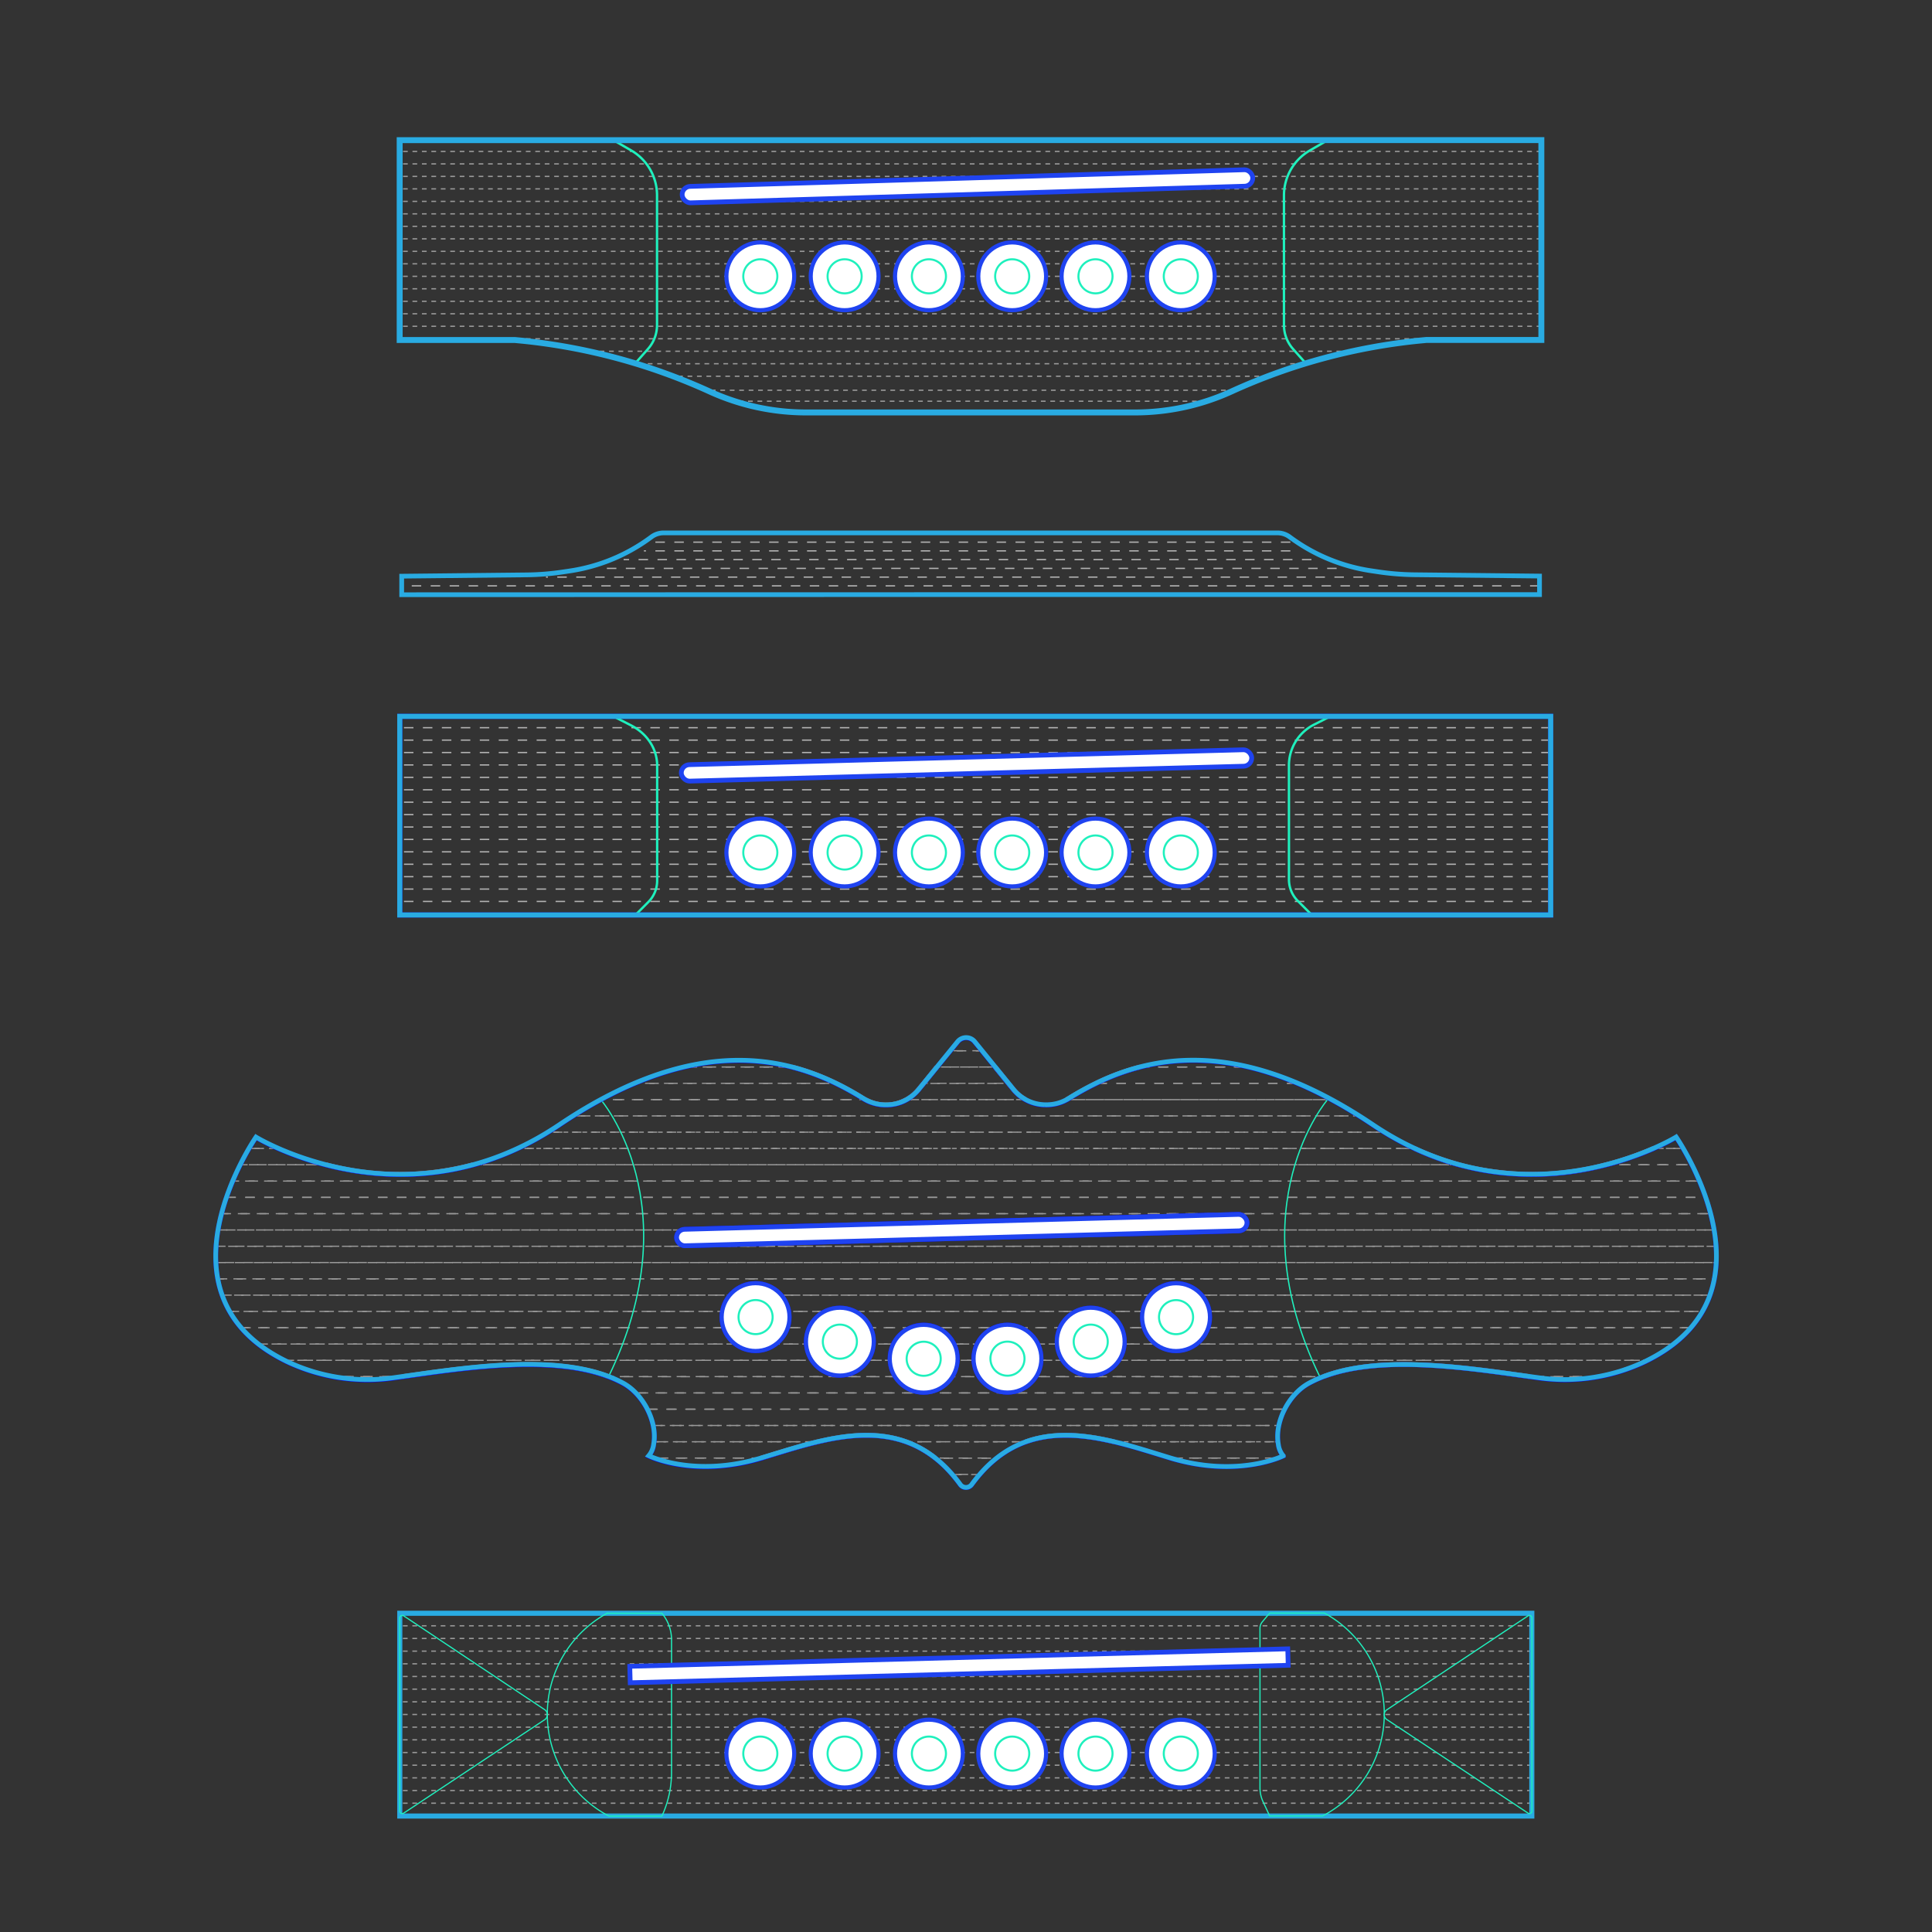 <svg xmlns="http://www.w3.org/2000/svg" viewBox="0 0 638.09 638.09"><rect x="0" y="0" width="638.09" height="638.09" fill="#333333" stroke="none"/><defs><style>.cls-1,.cls-11,.cls-13,.cls-14,.cls-15,.cls-16,.cls-17,.cls-18,.cls-19,.cls-2,.cls-22,.cls-23,.cls-3,.cls-4,.cls-5,.cls-6,.cls-7{fill:none;}.cls-1,.cls-3,.cls-4,.cls-5,.cls-6{stroke:#999;}.cls-1,.cls-10,.cls-11,.cls-12,.cls-13,.cls-14,.cls-15,.cls-16,.cls-17,.cls-18,.cls-19,.cls-2,.cls-20,.cls-21,.cls-22,.cls-3,.cls-4,.cls-5,.cls-6,.cls-7,.cls-8,.cls-9{stroke-miterlimit:10;}.cls-1,.cls-13{stroke-width:0.42px;}.cls-1,.cls-5,.cls-6{stroke-dasharray:1.56 1.56 1.56 1.56;}.cls-2{stroke:#b3b3b3;}.cls-2,.cls-6{stroke-width:0.42px;}.cls-2,.cls-4{stroke-dasharray:3.13 3.13 3.13 3.13;}.cls-19,.cls-22,.cls-3{stroke-width:1.56px;}.cls-11,.cls-4,.cls-5{stroke-width:0.39px;}.cls-17,.cls-18,.cls-19,.cls-7{stroke:#29abe2;}.cls-7{stroke-width:1.68px;}.cls-10,.cls-12,.cls-20,.cls-21,.cls-8,.cls-9{fill:#fff;}.cls-14,.cls-15,.cls-20,.cls-21,.cls-22,.cls-8{stroke:blue;}.cls-12,.cls-15,.cls-8{stroke-width:1.57px;}.cls-12,.cls-9{stroke:#1f43f0;}.cls-20,.cls-9{stroke-width:1.36px;}.cls-10,.cls-11,.cls-13,.cls-16{stroke:#1ff0bd;}.cls-10,.cls-21{stroke-width:0.68px;}.cls-14,.cls-17{stroke-width:1.68px;}.cls-16{stroke-width:0.78px;}.cls-18{stroke-width:1.96px;}</style></defs><title>Bridges</title><g id="Layer_2" data-name="Layer 2"><g id="Sov_Bridge_Tracing" data-name="Sov Bridge Tracing"><line class="cls-1" x1="505.91" y1="536.96" x2="132.04" y2="536.96"/><line class="cls-1" x1="505.91" y1="541.14" x2="132.04" y2="541.14"/><line class="cls-1" x1="505.91" y1="545.33" x2="132.04" y2="545.33"/><line class="cls-1" x1="505.91" y1="549.51" x2="132.04" y2="549.51"/><line class="cls-1" x1="505.91" y1="553.7" x2="132.04" y2="553.7"/><line class="cls-1" x1="505.91" y1="557.88" x2="132.04" y2="557.88"/><line class="cls-1" x1="505.91" y1="562.07" x2="132.04" y2="562.07"/><line class="cls-1" x1="505.91" y1="566.25" x2="132.04" y2="566.25"/><line class="cls-1" x1="505.91" y1="570.44" x2="132.04" y2="570.44"/><line class="cls-1" x1="505.91" y1="574.62" x2="132.04" y2="574.62"/><line class="cls-1" x1="505.91" y1="578.81" x2="132.04" y2="578.81"/><line class="cls-1" x1="505.91" y1="583" x2="132.04" y2="583"/><line class="cls-1" x1="505.91" y1="587.18" x2="132.04" y2="587.18"/><line class="cls-1" x1="505.91" y1="591.37" x2="132.04" y2="591.37"/><line class="cls-1" x1="505.91" y1="595.55" x2="132.04" y2="595.55"/><line class="cls-2" x1="508.46" y1="193.49" x2="132.64" y2="193.49"/><line class="cls-2" x1="450.11" y1="190.6" x2="180.34" y2="190.6"/><line class="cls-2" x1="441.45" y1="187.72" x2="197.99" y2="187.72"/><line class="cls-2" x1="433.13" y1="184.83" x2="205.97" y2="184.83"/><line class="cls-2" x1="426.17" y1="181.94" x2="212.68" y2="181.94"/><line class="cls-2" x1="426.17" y1="179.06" x2="215.48" y2="179.06"/><line class="cls-2" x1="512.15" y1="244.44" x2="132.04" y2="244.44"/><line class="cls-2" x1="512.15" y1="252.64" x2="132.04" y2="252.64"/><line class="cls-2" x1="512.15" y1="256.74" x2="132.04" y2="256.74"/><line class="cls-2" x1="512.15" y1="248.54" x2="132.04" y2="248.54"/><line class="cls-2" x1="512.15" y1="240.34" x2="132.04" y2="240.34"/><line class="cls-2" x1="512.15" y1="260.84" x2="132.04" y2="260.84"/><line class="cls-2" x1="512.15" y1="264.94" x2="132.04" y2="264.94"/><line class="cls-2" x1="512.15" y1="269.04" x2="132.04" y2="269.04"/><line class="cls-2" x1="512.15" y1="273.14" x2="132.04" y2="273.14"/><line class="cls-2" x1="512.15" y1="277.24" x2="132.04" y2="277.24"/><line class="cls-2" x1="512.15" y1="281.34" x2="132.04" y2="281.34"/><line class="cls-2" x1="512.15" y1="285.44" x2="132.04" y2="285.44"/><line class="cls-2" x1="512.15" y1="289.54" x2="132.04" y2="289.54"/><line class="cls-2" x1="512.15" y1="293.64" x2="132.04" y2="293.64"/><line class="cls-2" x1="512.15" y1="297.72" x2="132.04" y2="297.72"/><path class="cls-3" d="M481.9,384.69a94.65,94.65,0,0,0,48.48,0"/><path class="cls-3" d="M285.85,363.17a13.74,13.74,0,0,0,7,1.73h.27a13.72,13.72,0,0,0,6.21-1.72"/><path class="cls-3" d="M107.71,384.69a94.65,94.65,0,0,0,48.48,0"/><path class="cls-3" d="M530.38,384.69a103.05,103.05,0,0,0,15.68-5.38"/><path class="cls-3" d="M467.2,379.31a91.88,91.88,0,0,0,14.7,5.38"/><path class="cls-3" d="M368,476.18c-9.88-2.34-19.92-3.34-29.21,0"/><path class="cls-3" d="M299.26,476.18c-9.3-3.34-19.33-2.34-29.21,0"/><path class="cls-3" d="M201,454.66c-19.18-7.33-47.63-2.89-68.14,0"/><path class="cls-3" d="M505.22,454.66c-20.51-2.89-49-7.33-68.13,0"/><path class="cls-3" d="M270.05,476.18c-6.29,1.5-12.52,3.52-18.44,5.32l-.24.06"/><path class="cls-3" d="M308.9,481.56a34.45,34.45,0,0,0-9.64-5.38"/><path class="cls-3" d="M261.55,352.4a77.34,77.34,0,0,1,14.55,5.39"/><line class="cls-3" x1="305.06" y1="357.79" x2="309.43" y2="352.4"/><path class="cls-3" d="M362,357.79a77.08,77.08,0,0,1,14.55-5.39"/><line class="cls-3" x1="328.65" y1="352.4" x2="333.03" y2="357.79"/><path class="cls-3" d="M333,357.79l1.66,2a13.76,13.76,0,0,0,4,3.34"/><path class="cls-3" d="M352.24,363.17c.23-.13.47-.23.7-.37a97.55,97.55,0,0,1,9.05-5"/><path class="cls-3" d="M299.37,363.17a13.89,13.89,0,0,0,4-3.34l1.66-2"/><path class="cls-3" d="M276.1,357.79a97.55,97.55,0,0,1,9,5c.23.14.47.24.7.37"/><path class="cls-4" d="M215.72,470.8H422.37a21.77,21.77,0,0,1,1.92-5.38H213.79A21.4,21.4,0,0,1,215.72,470.8Z"/><path class="cls-5" d="M216,476.18h54.05c9.88-2.34,19.91-3.34,29.21,0h39.57c9.29-3.34,19.33-2.34,29.21,0h54a16.64,16.64,0,0,1,.28-5.38H215.72A16.64,16.64,0,0,1,216,476.18Z"/><path class="cls-4" d="M386.48,481.5l.24.06H422c1.16-.43,1.8-.74,1.8-.74a7.24,7.24,0,0,1-1.64-3.87c-.05-.25-.07-.51-.1-.77H368C374.33,477.68,380.55,479.7,386.48,481.5Z"/><path class="cls-4" d="M94.81,449.69a59.78,59.78,0,0,0,15.57,5h22.48c20.51-2.89,49-7.33,68.14,0H437.09c19.18-7.33,47.62-2.89,68.13,0H527.7a59.85,59.85,0,0,0,15.58-5c.28-.13.55-.28.82-.42H94C94.26,449.41,94.53,449.56,94.81,449.69Z"/><path class="cls-4" d="M285.15,362.8a97.55,97.55,0,0,0-9-5H209.57q-5.4,2.28-11.15,5.38h87.43C285.62,363,285.38,362.94,285.15,362.8Z"/><path class="cls-4" d="M292.89,364.9a13.74,13.74,0,0,1-7-1.73H198.42c-3,1.62-6.06,3.4-9.2,5.38H448.87c-3.14-2-6.21-3.76-9.2-5.38H352.24"/><line class="cls-4" x1="338.72" y1="363.17" x2="299.37" y2="363.17"/><path class="cls-4" d="M352.24,363.17h87.43q-5.75-3.1-11.16-5.38H362"/><path class="cls-4" d="M130.14,455l2.72-.38H110.38A64.16,64.16,0,0,0,130.14,455Z"/><path class="cls-4" d="M213.79,465.42h210.5a22.17,22.17,0,0,1,3.86-5.38H209.94A21.87,21.87,0,0,1,213.79,465.42Z"/><path class="cls-4" d="M205.81,456.84a17.58,17.58,0,0,1,4.13,3.2H428.15a17.38,17.38,0,0,1,4.13-3.2,40.46,40.46,0,0,1,4.81-2.18H201A40.46,40.46,0,0,1,205.81,456.84Z"/><path class="cls-4" d="M314.49,487h9.11a41.35,41.35,0,0,1,5.59-5.39H308.9A41.35,41.35,0,0,1,314.49,487Z"/><path class="cls-4" d="M317.16,490.29a2.33,2.33,0,0,0,3.77,0c.87-1.2,1.77-2.3,2.67-3.34h-9.11C315.39,488,316.29,489.09,317.16,490.29Z"/><path class="cls-4" d="M422,481.56H386.72C404.47,486.87,417.47,483.26,422,481.56Z"/><path class="cls-4" d="M508,455a64.09,64.09,0,0,0,19.75-.38H505.22Z"/><path class="cls-4" d="M553.54,375.56a66.71,66.71,0,0,1-7.48,3.75h9.81C554.49,376.93,553.54,375.56,553.54,375.56Z"/><path class="cls-4" d="M376.54,352.4h35.74A73.61,73.61,0,0,0,376.54,352.4Z"/><path class="cls-4" d="M251.37,481.56H216.06C220.62,483.26,233.62,486.87,251.37,481.56Z"/><path class="cls-4" d="M299.26,476.18a34.45,34.45,0,0,1,9.64,5.38h20.29a34.45,34.45,0,0,1,9.64-5.38Z"/><path class="cls-4" d="M94,449.27H544.1a51.5,51.5,0,0,0,8.64-5.38H85.35A51.09,51.09,0,0,0,94,449.27Z"/><path class="cls-4" d="M270.05,476.18H216c0,.26-.05.52-.1.77a7.24,7.24,0,0,1-1.64,3.87s.64.31,1.8.74h35.31l.24-.06C257.53,479.7,263.76,477.68,270.05,476.18Z"/><path class="cls-4" d="M428.51,357.79a101.67,101.67,0,0,0-16.23-5.39H376.54A77.08,77.08,0,0,0,362,357.79Z"/><path class="cls-4" d="M303.4,359.83a13.89,13.89,0,0,1-4,3.34h39.35a13.76,13.76,0,0,1-4-3.34l-1.66-2h-28Z"/><path class="cls-4" d="M261.55,352.4H225.81a101.76,101.76,0,0,0-16.24,5.39H276.1A77.34,77.34,0,0,0,261.55,352.4Z"/><path class="cls-4" d="M558.77,384.69c-1.06-2.11-2.06-3.93-2.9-5.38h-9.81a103.05,103.05,0,0,1-15.68,5.38Z"/><path class="cls-4" d="M156.19,384.69H481.9a91.88,91.88,0,0,1-14.7-5.38H170.89A91.88,91.88,0,0,1,156.19,384.69Z"/><path class="cls-4" d="M92,379.31H82.22c-.84,1.45-1.85,3.27-2.9,5.38h28.39A103.05,103.05,0,0,1,92,379.31Z"/><polygon class="cls-4" points="333.03 357.79 328.65 352.4 309.43 352.4 305.06 357.79 333.03 357.79"/><path class="cls-4" d="M481.9,384.69H156.19a94.65,94.65,0,0,1-48.48,0H79.32c-.81,1.63-1.65,3.44-2.47,5.39H561.24c-.82-1.95-1.66-3.76-2.47-5.39H530.38A94.65,94.65,0,0,1,481.9,384.69Z"/><polygon class="cls-4" points="324.28 347.02 313.81 347.02 309.43 352.4 328.65 352.4 324.28 347.02"/><path class="cls-4" d="M321.87,344.06a3.64,3.64,0,0,0-5.65,0l-2.41,3h10.47Z"/><path class="cls-4" d="M225.81,352.4h35.74A73.61,73.61,0,0,0,225.81,352.4Z"/><path class="cls-4" d="M184.72,371.49q-1.92,1.27-3.82,2.44H457.19q-1.9-1.17-3.82-2.44c-1.52-1-3-2-4.5-2.94H189.22C187.74,369.49,186.23,370.46,184.72,371.49Z"/><path class="cls-5" d="M170.89,379.31H467.2a101.2,101.2,0,0,1-10-5.38H180.9A101.2,101.2,0,0,1,170.89,379.31Z"/><path class="cls-4" d="M71.31,417H566.78a46,46,0,0,0-.06-5.38H71.36A46,46,0,0,0,71.31,417Z"/><path class="cls-4" d="M73.39,427.75H564.7a34.84,34.84,0,0,0,1.45-5.38H71.93A34.89,34.89,0,0,0,73.39,427.75Z"/><path class="cls-4" d="M71.93,422.37H566.15a39.4,39.4,0,0,0,.63-5.39H71.31A41,41,0,0,0,71.93,422.37Z"/><path class="cls-4" d="M75.85,433.13H562.24a34,34,0,0,0,2.46-5.38H73.39A33.17,33.17,0,0,0,75.85,433.13Z"/><path class="cls-4" d="M84.55,375.56s-1,1.37-2.33,3.75H92A66.71,66.71,0,0,1,84.55,375.56Z"/><path class="cls-4" d="M85.35,443.89H552.74a38.6,38.6,0,0,0,5.68-5.38H79.67A38.6,38.6,0,0,0,85.35,443.89Z"/><path class="cls-4" d="M79.67,438.51H558.42a35.1,35.1,0,0,0,3.82-5.38H75.85A33.77,33.77,0,0,0,79.67,438.51Z"/><path class="cls-4" d="M73.17,400.84H564.92c-.48-1.85-1-3.65-1.63-5.38H74.79C74.2,397.19,73.65,399,73.17,400.84Z"/><path class="cls-4" d="M74.79,395.46h488.5c-.64-1.89-1.34-3.69-2-5.38H76.85C76.14,391.77,75.44,393.57,74.79,395.46Z"/><path class="cls-4" d="M71.36,411.6H566.72a53.37,53.37,0,0,0-.64-5.38H72C71.71,408,71.49,409.79,71.36,411.6Z"/><path class="cls-4" d="M72,406.22H566.08c-.31-1.83-.71-3.63-1.16-5.38H73.17C72.72,402.59,72.32,404.39,72,406.22Z"/><line class="cls-6" x1="509.07" y1="50.01" x2="132.04" y2="50.01"/><line class="cls-6" x1="509.07" y1="54.13" x2="132.04" y2="54.13"/><line class="cls-6" x1="509.07" y1="58.26" x2="132.04" y2="58.26"/><line class="cls-6" x1="509.07" y1="62.38" x2="132.04" y2="62.38"/><line class="cls-6" x1="509.07" y1="66.51" x2="132.04" y2="66.51"/><line class="cls-6" x1="509.07" y1="70.63" x2="132.04" y2="70.63"/><line class="cls-6" x1="509.07" y1="74.76" x2="132.04" y2="74.76"/><line class="cls-6" x1="509.07" y1="78.88" x2="132.04" y2="78.88"/><line class="cls-6" x1="509.07" y1="83.01" x2="132.04" y2="83.01"/><line class="cls-6" x1="509.07" y1="87.13" x2="132.04" y2="87.13"/><line class="cls-6" x1="509.07" y1="91.26" x2="132.04" y2="91.26"/><line class="cls-6" x1="509.07" y1="95.38" x2="132.04" y2="95.38"/><line class="cls-6" x1="509.07" y1="99.51" x2="132.04" y2="99.51"/><line class="cls-6" x1="509.07" y1="103.63" x2="132.04" y2="103.63"/><line class="cls-6" x1="509.07" y1="107.76" x2="132.04" y2="107.76"/><line class="cls-6" x1="509.07" y1="111.88" x2="132.04" y2="111.88"/><line class="cls-6" x1="446.08" y1="116.01" x2="197.4" y2="116.01"/><line class="cls-6" x1="430.79" y1="120.13" x2="212.69" y2="120.13"/><line class="cls-6" x1="418.96" y1="124.26" x2="224.51" y2="124.26"/><line class="cls-6" x1="407.95" y1="128.89" x2="235.53" y2="128.89"/><line class="cls-6" x1="398.38" y1="132.51" x2="245.1" y2="132.51"/><rect class="cls-7" x="132.04" y="532.82" width="373.88" height="66.97"/><path class="cls-8" d="M251.11,579.17v0Z"/><circle class="cls-9" cx="251.11" cy="579.17" r="11.2"/><circle class="cls-10" cx="251.11" cy="579.17" r="5.63"/><circle class="cls-9" cx="278.96" cy="579.17" r="11.2"/><circle class="cls-10" cx="278.96" cy="579.17" r="5.63"/><circle class="cls-9" cx="306.8" cy="579.17" r="11.2"/><circle class="cls-10" cx="306.8" cy="579.17" r="5.63"/><circle class="cls-9" cx="334.3" cy="579.17" r="11.2"/><circle class="cls-10" cx="334.3" cy="579.17" r="5.63"/><circle class="cls-9" cx="361.81" cy="579.17" r="11.2"/><circle class="cls-10" cx="361.81" cy="579.17" r="5.63"/><circle class="cls-9" cx="389.99" cy="579.17" r="11.2"/><circle class="cls-10" cx="389.99" cy="579.17" r="5.63"/><path class="cls-11" d="M180,567.9l-46.64,30.91a.82.82,0,0,1-1.32-.67V534.36a.83.83,0,0,1,1.28-.69l46.59,31A2,2,0,0,1,180,567.9Z"/><path class="cls-11" d="M200.53,532.81a38,38,0,0,0,.59,67h17.49a34.44,34.44,0,0,0,3.18-14.47V541.58a13.64,13.64,0,0,0-3.18-8.76H200.53Z"/><path class="cls-11" d="M458,567.9l46.64,30.91a.82.82,0,0,0,1.32-.67V534.36a.83.83,0,0,0-1.28-.69l-46.6,31A1.94,1.94,0,0,0,458,567.9Z"/><path class="cls-11" d="M437.42,532.76a38,38,0,0,1-.59,67H419.34l-2.2-4.74a10.76,10.76,0,0,1-1-4.5V537.79a3.3,3.3,0,0,1,.78-2.14l2.4-2.87Z"/><rect class="cls-12" x="208.05" y="547.45" width="217.39" height="5.43" transform="translate(-14.5 8.6) rotate(-1.52)"/><path class="cls-13" d="M198.42,363.17S228.49,398,201,454.66"/><path class="cls-13" d="M438.45,363.17s-30.06,34.86-2.57,91.49"/><line class="cls-14" x1="132.04" y1="111.88" x2="132.04" y2="46.28"/><rect class="cls-12" x="224.99" y="59.78" width="188.45" height="5.43" rx="2.72" transform="matrix(1, -0.03, 0.03, 1, -1.57, 8.61)"/><path class="cls-15" d="M251.11,91.26v0Z"/><circle class="cls-9" cx="251.11" cy="91.26" r="11.2"/><circle class="cls-10" cx="251.11" cy="91.26" r="5.63"/><circle class="cls-9" cx="278.96" cy="91.26" r="11.2"/><circle class="cls-10" cx="278.96" cy="91.26" r="5.63"/><circle class="cls-9" cx="306.8" cy="91.26" r="11.2"/><circle class="cls-10" cx="306.8" cy="91.26" r="5.63"/><circle class="cls-9" cx="334.3" cy="91.26" r="11.2"/><circle class="cls-10" cx="334.3" cy="91.26" r="5.63"/><circle class="cls-9" cx="361.81" cy="91.26" r="11.2"/><circle class="cls-10" cx="361.81" cy="91.26" r="5.63"/><circle class="cls-9" cx="389.99" cy="91.26" r="11.2"/><circle class="cls-10" cx="389.99" cy="91.26" r="5.63"/><path class="cls-16" d="M202.58,46.28l5.88,3.4A17.15,17.15,0,0,1,217,64.54v42.81a11.89,11.89,0,0,1-3,7.91L209.81,120"/><line class="cls-14" x1="132.04" y1="111.88" x2="132.04" y2="46.28"/><rect class="cls-14" x="132.04" y="236.59" width="380.11" height="65.6"/><rect class="cls-12" x="224.99" y="250.08" width="188.45" height="5.43" rx="2.72" transform="translate(-6.68 8.68) rotate(-1.54)"/><path class="cls-15" d="M251.11,281.56v0Z"/><circle class="cls-9" cx="251.11" cy="281.56" r="11.2"/><circle class="cls-10" cx="251.11" cy="281.56" r="5.63"/><circle class="cls-9" cx="278.96" cy="281.56" r="11.2"/><circle class="cls-10" cx="278.96" cy="281.56" r="5.63"/><circle class="cls-9" cx="306.8" cy="281.56" r="11.2"/><circle class="cls-10" cx="306.8" cy="281.56" r="5.63"/><circle class="cls-9" cx="334.3" cy="281.56" r="11.2"/><circle class="cls-10" cx="334.3" cy="281.56" r="5.63"/><circle class="cls-9" cx="361.81" cy="281.56" r="11.2"/><circle class="cls-10" cx="361.81" cy="281.56" r="5.63"/><circle class="cls-9" cx="389.99" cy="281.56" r="11.2"/><circle class="cls-10" cx="389.99" cy="281.56" r="5.63"/><path class="cls-16" d="M202.58,236.59l5.88,3c5.31,2.74,8.58,7.79,8.58,13.25V291a10,10,0,0,1-3,7l-4.22,4.24"/><path class="cls-16" d="M440.17,236.18l-5.88,3a15.07,15.07,0,0,0-8.58,13.24v38.16a10,10,0,0,0,3,7.05l4.23,4.24"/><rect class="cls-17" x="132.04" y="236.59" width="380.11" height="65.6"/><path class="cls-15" d="M249.55,435v0Z"/><path class="cls-16" d="M438.52,46.28l-5.88,3.4a17.15,17.15,0,0,0-8.58,14.86v42.81a11.89,11.89,0,0,0,3,7.91l4.22,4.76"/><path class="cls-18" d="M320.55,46.28H509.07v66h-38l-2,.19a196.83,196.83,0,0,0-62.33,16.81h0a76.79,76.79,0,0,1-31.91,6.94H266.25a76.79,76.79,0,0,1-31.91-6.94h0A196.83,196.83,0,0,0,172,112.48l-2-.19H132v-66H320.55"/><path class="cls-19" d="M320.55,196.38H508.46v-6.12L467,189.82a87.44,87.44,0,0,1-12.09-1l-1.95-.29A59.79,59.79,0,0,1,426,177.38a6.77,6.77,0,0,0-4-1.38H219.09a6.77,6.77,0,0,0-4,1.38,59.79,59.79,0,0,1-26.93,11.19l-1.95.29a87.32,87.32,0,0,1-12.09,1l-41.45.44v6.12Z"/><circle class="cls-20" cx="305.07" cy="448.73" r="11.2"/><circle class="cls-21" cx="305.07" cy="448.73" r="5.63"/><circle class="cls-20" cx="277.39" cy="443.13" r="11.2"/><circle class="cls-21" cx="277.39" cy="443.13" r="5.63"/><circle class="cls-20" cx="388.42" cy="435" r="11.2"/><circle class="cls-21" cx="388.42" cy="435" r="5.63"/><circle class="cls-20" cx="249.55" cy="435" r="11.2"/><circle class="cls-21" cx="249.55" cy="435" r="5.63"/><circle class="cls-20" cx="332.74" cy="448.73" r="11.2"/><circle class="cls-21" cx="332.74" cy="448.73" r="5.63"/><circle class="cls-20" cx="360.24" cy="443.13" r="11.2"/><circle class="cls-21" cx="360.24" cy="443.13" r="5.63"/><rect class="cls-8" x="223.43" y="403.54" width="188.45" height="5.43" rx="2.72" transform="translate(-10.81 8.69) rotate(-1.54)"/><path class="cls-15" d="M249.55,435v0Z"/><circle class="cls-9" cx="249.55" cy="435" r="11.2"/><circle class="cls-10" cx="249.55" cy="435" r="5.63"/><circle class="cls-9" cx="388.42" cy="435.02" r="11.2"/><circle class="cls-10" cx="388.42" cy="435.02" r="5.63"/><circle class="cls-9" cx="277.39" cy="443.11" r="11.2"/><circle class="cls-10" cx="277.39" cy="443.11" r="5.63"/><circle class="cls-9" cx="305.07" cy="448.76" r="11.2"/><circle class="cls-10" cx="305.07" cy="448.76" r="5.63"/><circle class="cls-9" cx="332.74" cy="448.73" r="11.2"/><circle class="cls-10" cx="332.74" cy="448.73" r="5.63"/><circle class="cls-9" cx="360.24" cy="443.11" r="11.2"/><circle class="cls-10" cx="360.24" cy="443.11" r="5.63"/><path class="cls-22" d="M317.16,490.36a2.33,2.33,0,0,0,3.77,0c18.25-25.08,43.9-15.35,65.55-8.79,22.41,6.79,37.35-.68,37.35-.68a7.24,7.24,0,0,1-1.64-3.87c-1.31-7.4,3.49-16.51,10.09-20.11C452,446.17,485.57,452,508,455.11a61.9,61.9,0,0,0,35.33-5.35c46.15-22.28,10.26-74.13,10.26-74.13s-49.24,30.22-100.17-4.08c-48.13-32.41-79.89-21.45-100.43-8.68a13.91,13.91,0,0,1-7.74,2.1h-.28a13.7,13.7,0,0,1-10.23-5.07l-12.82-15.76a3.64,3.64,0,0,0-5.65,0L303.4,359.89A13.72,13.72,0,0,1,293.16,365h-.27a13.91,13.91,0,0,1-7.74-2.1c-20.54-12.77-52.3-23.73-100.43,8.68-50.94,34.3-100.17,4.08-100.17,4.08s-35.9,51.85,10.26,74.13a61.9,61.9,0,0,0,35.33,5.35c22.38-3.09,55.94-8.94,75.67,1.8,6.6,3.6,11.4,12.71,10.09,20.11a7.24,7.24,0,0,1-1.64,3.87s14.94,7.47,37.35.68C273.26,475,298.91,465.28,317.16,490.36Z"/><path class="cls-19" d="M317.16,490.29a2.33,2.33,0,0,0,3.77,0c18.25-25.08,43.9-15.35,65.55-8.79,22.41,6.79,37.35-.68,37.35-.68a7.24,7.24,0,0,1-1.64-3.87c-1.31-7.4,3.49-16.51,10.09-20.11C452,446.1,485.57,452,508,455a61.82,61.82,0,0,0,35.33-5.35c46.15-22.28,10.26-74.13,10.26-74.13s-49.24,30.22-100.17-4.07c-48.13-32.42-79.89-21.46-100.43-8.69a13.83,13.83,0,0,1-7.74,2.1h-.28a13.72,13.72,0,0,1-10.23-5.06l-12.82-15.77a3.64,3.64,0,0,0-5.65,0L303.4,359.83a13.74,13.74,0,0,1-10.24,5.06h-.27a13.83,13.83,0,0,1-7.74-2.1c-20.54-12.77-52.3-23.73-100.43,8.69-50.94,34.29-100.17,4.07-100.17,4.07s-35.9,51.85,10.26,74.13A61.82,61.82,0,0,0,130.14,455c22.38-3.09,55.94-8.94,75.67,1.8,6.6,3.6,11.4,12.71,10.09,20.11a7.24,7.24,0,0,1-1.64,3.87s14.94,7.47,37.35.68C273.26,474.94,298.91,465.21,317.16,490.29Z"/><rect class="cls-12" x="223.43" y="403.54" width="188.45" height="5.43" rx="2.72" transform="translate(-10.81 8.69) rotate(-1.54)"/><rect class="cls-23" width="638.09" height="638.09"/></g></g></svg>